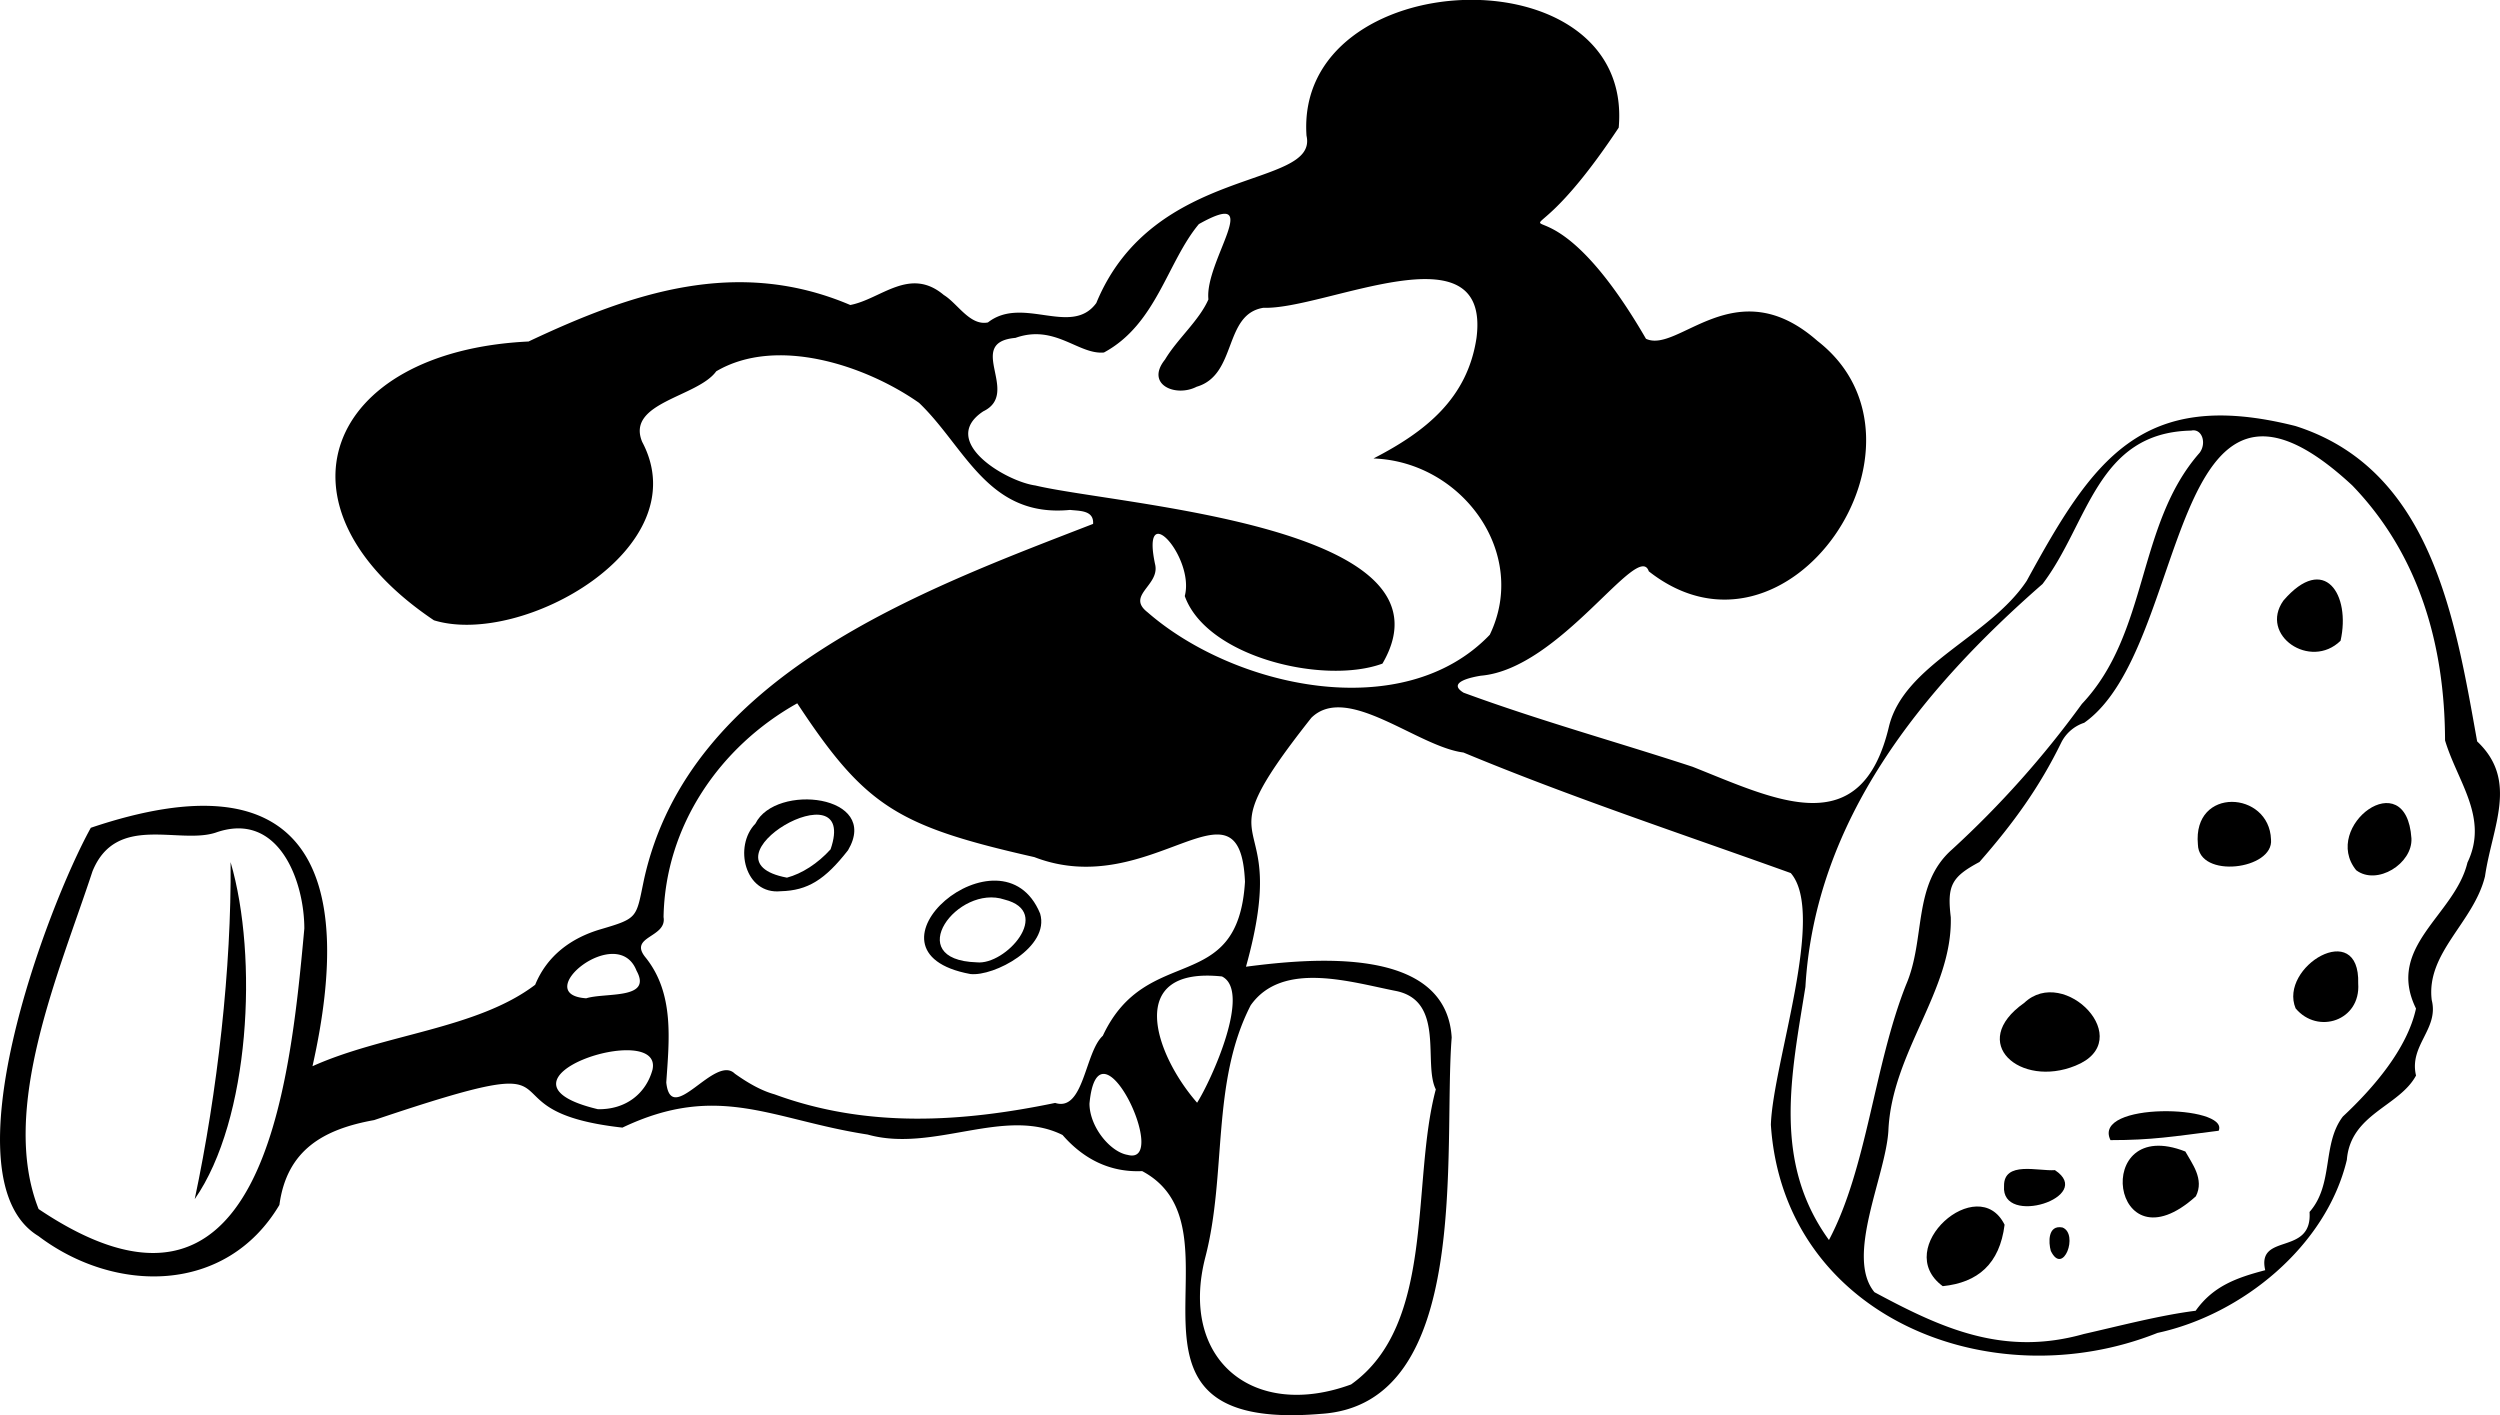 <svg id="_11_Mickey_Image" data-name="11 Mickey Image" xmlns="http://www.w3.org/2000/svg" viewBox="0 0 854.75 483.9"><path d="M207.67,782.52c24.41-11,56.24-12.71,76.14-27.85,4.05-9.89,12.21-16,22.47-19,12.84-3.77,12-3.89,14.71-16.85,15.37-70.18,95-99,153.57-121.72.33-4.76-4.74-4.39-7.87-4.78-28.15,2.74-35.82-21.49-51.63-36.6-18.09-12.71-48.61-23-69.35-10.79-6.36,8.84-30.94,10.62-25.32,24.13,19.29,36.3-41.12,70.23-71.2,61-58-39-37.11-92,32.35-95.32,35.16-16.58,71.21-29,110-12.48,10.49-2,20.3-13.27,32-3.4,4.65,2.82,8.94,10.63,15.07,9.36,11.85-9.28,28.58,5,37.05-6.64,19.53-47.46,76-38.89,71.87-57.18-4.13-59.16,112.16-63.73,106.74-2.78-41.71,62.83-32,.88,9.32,72.19,11,5.23,30.58-23.94,58.61.72,44.85,34.77-9.88,116.36-57.65,78.78C661,602.5,634.29,646.68,607.16,649c-3,.48-11.85,2.23-5.91,5.82,25.75,9.48,52.21,16.78,78.28,25.32,28.46,11.29,57.7,26.36,67.16-13.87,5.25-21.16,34.46-30.63,47.07-49.7,22.55-41.27,39.17-66.26,91.9-52.93,46.53,14.82,54.58,65.83,62.11,107.83,14.23,13.41,5.13,29.15,2.68,46.12-3.81,15.72-20.23,26.15-18.21,42.33,2.51,9.91-7.83,15.43-5.37,25.78-5.72,10.65-22.37,13.06-23.65,28.81-7,29.45-35.78,52.94-64.73,59.19-57.14,22.76-127.87-5.52-132.2-71.17.69-21,18.93-72.11,6.8-86.05-37.39-13.45-75.19-25.95-111.92-41.22-15.73-2-39.81-23.85-52-11.86-40.1,50.72-6,26.48-22.34,85.1,23-3,68.41-7.16,70.33,24.19-3,38.22,7.29,125.42-44.71,128.69-79.69,6.72-23.37-62.93-61.12-83-11.21.51-20.21-4.31-27.22-12.35-19.85-9.87-44.18,6.16-66.64-.15-32.57-5-50.9-18.06-83.84-2.37-52.84-5.88-6.11-29.12-84.89-2.57-17.38,3.12-29.86,10.27-32.38,29-18.23,30.7-56.3,30.41-82.41,10.64C81.84,821.07,116.94,728,131.88,701,205.54,676.16,222.76,715.37,207.67,782.52Zm667.64,69.74c-3-13,16.19-4.71,15.15-19.91,8.33-9.44,4.22-23.27,11.4-32.63,10.44-9.74,22-23.16,25-36.92-10.44-21.3,13.28-31.86,17.59-49.91,7.38-15.33-3.44-27.65-7.66-41.77-.08-32.4-8.82-63.44-31.71-87.16-63.86-59.26-55.16,55.43-91.66,81.14A13.37,13.37,0,0,0,809.7,667a13.53,13.53,0,0,0-4.1,4.81c-7.47,15.31-16.33,27.57-28,40.89-9.6,5.12-11.08,8.11-9.8,18.88.67,25.05-20.18,46.11-21.33,73-.92,15.5-14.82,43.08-4.76,55.2,23.22,12.51,44.24,22,71.56,14.3,12.24-2.77,26.34-6.48,38.25-7.95C857.52,857.69,865.47,854.85,875.31,852.26ZM526.49,719.45c-1.68-39.05-32.08,7-72-8.42-46.81-10.62-57.77-17.21-81.08-52.59-26.48,14.8-45.17,41.95-45.71,73.1,1.22,7.14-12.28,6.47-6.07,13.9,9.78,12.28,8,28,7,42.63,1.62,15.4,16.62-9.8,23.44-3,4.14,2.93,8.75,5.72,13.57,7.06,31.8,11.69,64.3,9.5,95.94,2.94,9.83,3.16,10.14-17.35,16.3-22.95C492.88,740,524.09,759,526.49,719.45Zm43.93-144.72c18-9.27,32.11-20.6,35.22-41.17,5-38.74-51.85-9.59-72.84-10.35-13.76,2.21-8.92,22.94-22.84,27-7.14,3.7-17.68-.74-10.81-9.3,4.16-7,11.7-13.35,14.84-20.58-1.41-13,19.71-38.62-3.27-25.73-10.84,13-14.5,34.22-32.45,43.9-8.72.82-16.75-9.81-30.25-5-17.49,1.58,2,18.84-11,25.11-15.45,10.21,7.78,24,17.81,25.36,28.73,6.83,146.18,13.76,118.66,60.9-20,7.34-60.15-2.22-67.59-23.1,3.5-13.12-15.29-34.29-10.07-10.51,1.28,7-10,10.33-2.65,16.06,29.59,25.8,87.38,38.64,117,7.69C623.63,607.16,600.72,575.78,570.42,574.73ZM204.88,735.45c0-16.13-8.74-40.47-30.36-32.78-12.59,4.09-34-6.68-42.08,13.24-11.27,34.33-31.93,81.26-18.41,115.44C190.34,882.66,199.86,790.56,204.88,735.45ZM726.15,841.94c13.06-24.64,15.38-59.53,26.35-87.24,6.82-15.81,2.08-34.24,15.74-46.29a331,331,0,0,0,44.39-49.76c23-24.35,18.63-61.3,40.25-85.86,2.49-3.34.8-8.41-2.88-7.59-32.37.64-35.09,31.78-50.83,52.45-41.31,36.08-77.75,80.73-81.07,137.75C713.29,785.54,706.79,815.23,726.15,841.94Zm-134.42-51.5c-4.38-8.76,3.18-29.91-13.29-33.58-15.46-3-39.1-10.62-50,4.83-13.55,26.36-8.13,57.81-15.51,86.14-9,35,16.38,55.76,49.84,43.49C591.78,870.7,583.21,822.38,591.73,790.44ZM510.12,795c4.83-7.63,18.73-38.08,8.5-43.17C485.37,748.33,495.51,778.3,510.12,795Zm-204.86,2.22c9.55.16,16.42-5.34,18.66-13.51C327.69,766.4,263.22,787.21,305.26,797.22Zm168.06-1.89c.05,8,7.15,16.55,13.07,17.51C501.24,816.82,476.26,763.52,473.32,795.33Zm-172.17-36c6.53-2.11,22.84.53,17.32-9.44C312,733.2,281.83,757.93,301.15,759.29Z" transform="translate(-100.83 -417.98)"/><path d="M848,811.68c-32.46-12.77-25.42,41.49,3.59,15.32C854.6,821.13,850.21,815.72,848,811.68Z" transform="translate(-100.83 -417.98)"/><path d="M822.4,807.79c14.26,0,21.27-1.22,37-3.21C863.11,795.75,815.91,794.57,822.4,807.79Z" transform="translate(-100.83 -417.98)"/><path d="M792.92,760.86c-19.44,13.67-1.34,29.17,17.48,21.49C831.83,773.76,806.66,747.79,792.92,760.86Z" transform="translate(-100.83 -417.98)"/><path d="M765.05,857.72c-17.66-13.05,12.14-39.21,21.15-21C784.5,850.19,777,856.5,765.05,857.72Z" transform="translate(-100.83 -417.98)"/><path d="M877.29,705c1,10.3-24.74,13.58-25,1.68C850.46,686.83,876.7,688.32,877.29,705Z" transform="translate(-100.83 -417.98)"/><path d="M901.07,637.05c-10.31,10.1-27.91-1.89-19.55-13.72C895.57,607,904.61,621.31,901.07,637.05Z" transform="translate(-100.83 -417.98)"/><path d="M907.1,754.27c.89,12.67-13.83,17.55-21.4,8.47C879.82,748.56,907.79,731.72,907.1,754.27Z" transform="translate(-100.83 -417.98)"/><path d="M925.3,704.61c.44,8.63-11.77,16.27-18.89,10.9C894.31,700.56,923.54,678.58,925.3,704.61Z" transform="translate(-100.83 -417.98)"/><path d="M803.41,818.05c-5.61.44-17.54-3.26-17.4,5.44C784.93,837.56,817.34,827.22,803.41,818.05Z" transform="translate(-100.83 -417.98)"/><path d="M806,837.66c-5.08-1-4.81,5.13-4,8C806.21,854.4,811.6,839.88,806,837.66Z" transform="translate(-100.83 -417.98)"/><path d="M367.76,722.69c-12.27,1.24-16.19-15.37-8.65-23.12,6.92-13.93,42.83-9.85,31.67,9.09C382.9,718.76,377,722.46,367.76,722.69Zm2.13-4.64c5.11-1.37,10.53-4.83,14.91-9.68C394.84,679.32,337.94,712.08,369.89,718.05Z" transform="translate(-100.83 -417.98)"/><path d="M432.6,751c-41.72-7.69,10.78-52.46,23.85-20.66C459.84,741.82,440.65,751.9,432.6,751Zm2.15-4c9.91,1.1,26.24-17.27,9.52-21.46C428.27,720.15,408.91,746.18,434.75,747Z" transform="translate(-100.83 -417.98)"/><path d="M179.67,712.74c9.53,32.58,6.63,88.11-12.26,115.21C175.17,791.35,180,748.88,179.67,712.74Z" transform="translate(-100.83 -417.98)"/><path d="M805.6,671.77l-.78-1.62" transform="translate(-100.83 -417.98)"/><path d="M813.52,661.87c-.1.74-.21,1.48-.31,2.23" transform="translate(-100.83 -417.98)"/></svg>